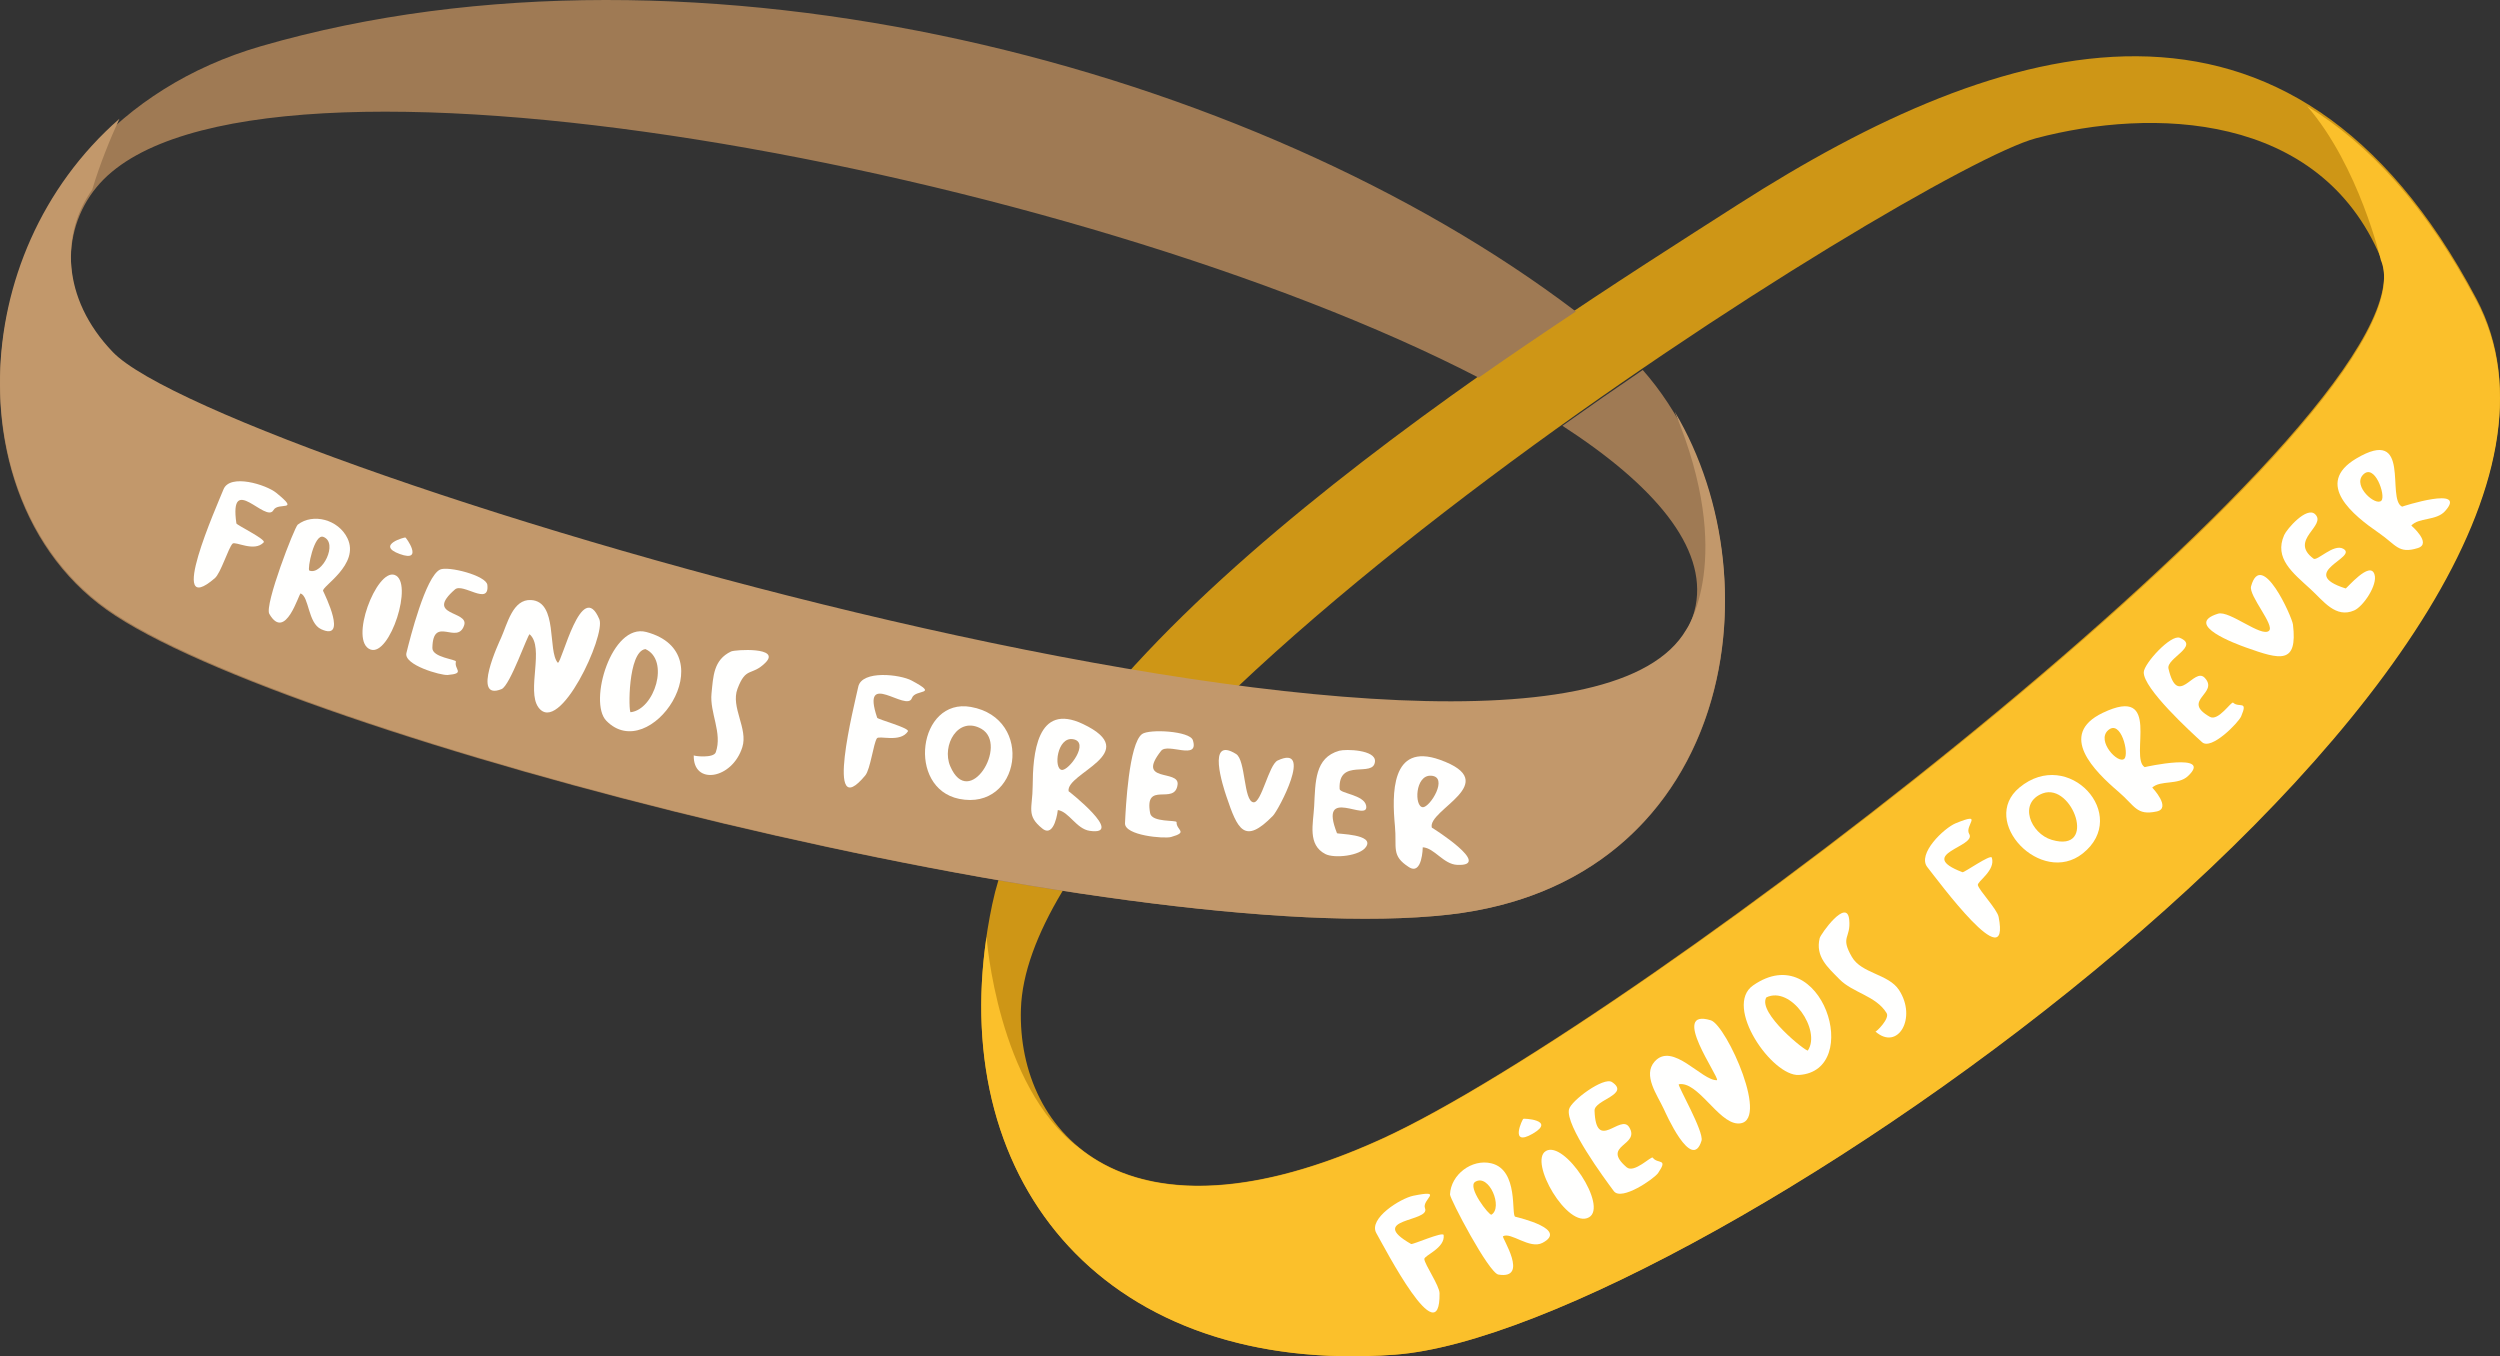 <?xml version="1.0" encoding="UTF-8"?>
<svg width="400px" height="217px" viewBox="0 0 400 217" version="1.1" xmlns="http://www.w3.org/2000/svg" xmlns:xlink="http://www.w3.org/1999/xlink">
    <rect x="0" y="0" width="400" height="217" fill="#333333" stroke="none"/>
    <!-- Generator: Sketch 53.1 (72631) - https://sketchapp.com -->
    <title>shutterstock_1138201901</title>
    <desc>Created with Sketch.</desc>
    <g id="Page-1" stroke="none" stroke-width="1" fill="none" fill-rule="evenodd">
        <g id="Desktop-HD-Copy-2" transform="translate(-117, -5480)">
            <g id="shutterstock_1138201901" transform="translate(117, 5480)">
                <path d="M221.072,182.203 C180.288,200.803 162.718,181.406 163.347,161.447 C164.775,116.063 307.139,27.051 325.732,22.128 C344.325,17.206 371.153,17.894 380.928,41.257 C390.712,64.621 261.857,163.601 221.072,182.203 Z M396.234,47.817 C366.483,-8.399 320.528,5.566 278.125,32.695 C243.47,54.866 167.642,102.487 158.76,144.676 C149.876,186.866 175.135,220.244 223.141,216.748 C271.146,213.253 425.986,104.032 396.234,47.817 L396.234,47.817 Z" id="Fill-4" fill="#CE9616"></path>
                <path d="M369.154,17 C377.474,26.653 380.928,41.59 380.928,41.59 C390.712,64.909 261.854,163.702 221.068,182.268 C197.55,192.973 181.754,191.068 172.712,183.716 L172.711,183.715 C172.681,183.691 172.651,183.668 172.622,183.644 C159.611,173.835 157.855,150.007 157.846,149.891 C151.963,189.563 177.077,220.097 223.137,216.749 C271.143,213.26 425.986,104.246 396.234,48.137 C388.252,33.076 379.099,23.068 369.154,17" id="Fill-5" fill="#FBC02B"></path>
                <path d="M249.986,68.127 C264.715,77.662 273.102,87.573 271.307,96.908 C262.596,142.197 36.097,75.386 18.07,56.74 C9.057,47.417 9.866,36.087 15.996,29.32 C40.457,2.32 172.484,27.286 236.583,60.422 C241.894,56.705 247.118,53.167 252.136,49.84 C200.665,10.731 111.537,-12.799 41.806,7.377 C-4.67,20.824 -11.617,77.224 17.092,97.589 C45.802,117.955 180.214,152.209 231.886,146.331 C280.499,140.802 285.899,85.356 262.84,59.196 C258.603,62.073 254.303,65.057 249.986,68.127" id="Fill-6" fill="#9F7A54"></path>
                <path d="M267.947,65.856 C277.804,89.395 269.798,100.747 269.798,100.747 L269.795,100.746 C248.183,137.89 35.512,74.467 18.067,56.345 C9.706,47.659 9.801,37.241 14.75,30.354 C16.012,26.155 17.652,22.171 19.107,19 C-6.02,40.988 -6.024,80.906 17.089,97.373 C45.8,117.827 180.215,152.232 231.889,146.329 C276.501,141.232 284.716,93.916 267.947,65.856" id="Fill-7" fill="#C2986B"></path>
                <path d="M35.757,78.302 C36.79,75.724 42.601,77.552 44.194,78.847 C48.132,82.044 44.516,80.239 43.752,81.624 C42.552,83.797 36.63,75.444 37.822,83.74 C37.861,84.015 42.627,86.309 42.193,86.777 C40.701,88.389 37.641,86.553 37.211,86.983 C36.539,87.655 35.338,91.682 34.37,92.514 C26.525,99.268 34.691,80.96 35.757,78.302" id="Fill-8" fill="#FFFFFE"></path>
                <path d="M51.739,85.903 C50.254,85.33 49.131,91.153 49.495,91.293 C51.545,92.083 54.172,86.841 51.739,85.903 Z M51.698,94.553 C51.996,95.197 55.655,102.621 51.391,100.676 C49.263,99.706 49.467,95.478 48.109,94.954 C47.836,94.849 45.689,102.727 43.091,98.225 C42.282,96.822 47.125,84.341 47.638,83.943 C50.078,82.051 54.138,83.125 55.586,86.107 C57.637,90.328 51.384,93.875 51.698,94.553 L51.698,94.553 Z" id="Fill-9" fill="#FFFFFE"></path>
                <path d="M63.152,91.992 C66.239,93.111 62.402,105.053 59.285,103.925 C55.783,102.656 60.237,90.935 63.152,91.992 Z M63.966,88.643 C60.014,87.208 64.902,85.887 64.861,86.008 C64.902,85.886 67.917,90.078 63.966,88.643 L63.966,88.643 Z" id="Fill-10" fill="#FFFFFE"></path>
                <path d="M65.026,104.483 C65.603,102.137 68.091,92.254 70.404,91.135 C71.657,90.528 77.817,92.076 77.978,93.592 C78.342,97.03 74.063,93.209 72.797,94.31 C67.857,98.604 75.051,97.675 74.267,100.044 C73.192,103.294 69.272,98.342 69.18,103.677 C69.154,105.208 73.042,105.487 72.946,105.858 C72.617,107.111 74.516,107.746 71.637,107.996 C70.546,108.091 64.558,106.394 65.026,104.483" id="Fill-11" fill="#FFFFFE"></path>
                <path d="M86.134,113.162 C84.228,110.492 87.154,103.605 84.744,101.486 C84.468,101.398 81.62,109.692 80.258,110.251 C75.351,112.265 79.936,102.585 80.167,102.072 C81.18,99.803 82.044,95.829 84.975,96.006 C89.326,96.267 87.569,104.17 89.255,106.049 C89.896,106.08 93.068,92.354 95.897,99.087 C96.959,101.614 89.503,117.826 86.134,113.162" id="Fill-12" fill="#FFFFFE"></path>
                <path d="M100.902,113.953 C104.732,113.533 107.197,105.6 103.262,103.852 C100.426,104.261 100.547,114.019 100.902,113.953 Z M103.407,101.119 C116.21,104.524 103.976,122.531 96.998,115.305 C94.115,112.321 97.854,99.642 103.407,101.119 L103.407,101.119 Z" id="Fill-13" fill="#FFFFFE"></path>
                <path d="M122.445,106.056 C120.227,108.24 119.362,106.57 117.995,110.217 C116.889,113.166 119.715,116.558 118.774,119.548 C117.148,124.718 110.868,125.686 111.002,120.854 C110.998,120.985 114.175,121.355 114.524,120.365 C115.618,117.268 113.523,114.03 113.842,110.952 C114.124,108.231 114.143,105.583 116.969,104.237 C117.596,103.939 125.065,103.474 122.445,106.056" id="Fill-14" fill="#FFFFFE"></path>
                <path d="M137.32,109.886 C137.899,107.175 144.031,107.906 145.862,108.887 C150.371,111.301 146.428,110.196 145.909,111.69 C145.093,114.044 137.675,106.915 140.349,114.841 C140.438,115.105 145.614,116.483 145.261,117.023 C144.055,118.869 140.662,117.635 140.31,118.129 C139.756,118.909 139.267,123.076 138.446,124.067 C131.785,132.099 136.725,112.683 137.32,109.886" id="Fill-15" fill="#FFFFFE"></path>
                <path d="M157.037,116.622 C153.282,114.479 150.631,119.278 152.032,122.58 C155.051,129.695 161.41,119.171 157.037,116.622 Z M155.344,113.11 C165.601,114.942 163.236,129.79 153.478,127.821 C145.03,126.117 146.901,111.602 155.344,113.11 L155.344,113.11 Z" id="Fill-16" fill="#FFFFFE"></path>
                <path d="M171.654,118.266 C169.147,117.89 168.541,122.981 169.877,123.185 C171.014,123.358 174.459,118.688 171.654,118.266 Z M174.365,132.936 C172.21,132.629 171.059,129.879 169.251,129.605 C169.257,129.606 168.75,134.152 166.778,132.571 C164.144,130.457 165.211,129.319 165.228,125.794 C165.253,120.743 165.843,112.294 173.29,115.848 C183.015,120.493 170.491,123.672 170.976,126.596 C170.97,126.56 180.063,133.747 174.365,132.936 L174.365,132.936 Z" id="Fill-17" fill="#FFFFFE"></path>
                <path d="M180.001,131.711 C180.108,129.277 180.624,119.004 182.729,117.45 C183.871,116.607 190.388,116.956 190.855,118.428 C191.916,121.763 186.833,118.802 185.779,120.135 C181.666,125.34 188.728,123.036 188.415,125.535 C187.988,128.962 183.041,124.81 184.023,130.113 C184.304,131.635 188.279,131.164 188.255,131.55 C188.178,132.855 190.218,133.119 187.367,133.921 C186.288,134.224 179.914,133.695 180.001,131.711" id="Fill-18" fill="#FFFFFE"></path>
                <path d="M204.423,121.68 C210.21,118.972 204.569,129.605 203.674,130.521 C199.089,135.218 198.013,132.715 196.219,127.403 C195.731,125.958 192.998,117.655 197.778,120.644 C199.329,121.613 198.953,128.209 200.562,128.37 C201.842,128.498 203.006,122.363 204.423,121.68" id="Fill-19" fill="#FFFFFE"></path>
                <path d="M218.566,135.496 C217.631,136.945 213.499,137.384 212.067,136.652 C209.172,135.171 210.116,131.81 210.265,129.006 C210.473,125.089 210.35,121.238 214.27,120.121 C215.297,119.829 220.125,119.948 219.998,121.821 C219.812,124.544 214.089,121.152 214.34,126.23 C214.377,126.962 218.258,127.159 218.584,128.904 C219.118,131.772 210.827,125.488 213.917,133.312 C213.976,133.463 219.966,133.44 218.566,135.496" id="Fill-20" fill="#FFFFFE"></path>
                <path d="M228.962,124.112 C226.39,123.978 226.274,129.078 227.645,129.152 C228.813,129.214 231.846,124.263 228.962,124.112 Z M233.152,138.379 C230.939,138.28 229.502,135.667 227.641,135.567 C227.641,135.567 227.582,140.119 225.428,138.74 C222.553,136.897 223.52,135.675 223.191,132.178 C222.72,127.161 222.498,118.747 230.381,121.562 C240.689,125.245 228.316,129.571 229.093,132.423 C229.084,132.388 239.005,138.639 233.152,138.379 L233.152,138.379 Z" id="Fill-21" fill="#FFFFFE"></path>
                <path d="M220.213,197.299 C218.888,194.968 224.096,191.727 226.139,191.317 C231.188,190.304 227.429,191.918 228.004,193.327 C228.907,195.538 218.566,194.919 225.777,199.041 C226.015,199.177 230.903,197 230.984,197.607 C231.26,199.697 227.841,200.876 227.892,201.457 C227.975,202.366 230.314,205.698 230.329,206.926 C230.449,216.874 221.579,199.702 220.213,197.299" id="Fill-22" fill="#FFFFFE"></path>
                <path d="M236.041,189.087 C234.68,189.909 238.298,194.548 238.632,194.347 C240.511,193.211 238.271,187.738 236.041,189.087 Z M242.444,194.676 C243.11,194.85 250.934,196.685 246.801,198.856 C244.738,199.938 241.724,197.058 240.479,197.81 C240.229,197.961 244.731,204.743 239.747,203.933 C238.194,203.68 231.972,191.781 232,191.115 C232.132,187.942 235.489,185.379 238.618,186.133 C243.048,187.2 241.743,194.492 242.444,194.676 L242.444,194.676 Z" id="Fill-23" fill="#FFFFFE"></path>
                <path d="M247.349,184.157 C250.347,182.417 257.278,193.006 254.251,194.763 C250.852,196.736 244.518,185.798 247.349,184.157 Z M245.227,181.396 C241.388,183.62 243.663,178.912 243.73,179.021 C243.662,178.912 249.067,179.169 245.227,181.396 L245.227,181.396 Z" id="Fill-24" fill="#FFFFFE"></path>
                <path d="M258.211,190.581 C256.711,188.573 250.435,180.064 251.041,177.494 C251.371,176.099 256.601,172.252 257.915,173.128 C260.895,175.116 255.071,175.972 255.128,177.702 C255.352,184.451 259.276,178.146 260.659,180.335 C262.556,183.336 256.062,183.159 260.261,186.762 C261.466,187.796 264.21,184.905 264.443,185.227 C265.23,186.316 266.968,185.236 265.301,187.678 C264.67,188.603 259.432,192.216 258.211,190.581" id="Fill-25" fill="#FFFFFE"></path>
                <path d="M277.995,179.753 C274.867,179.564 271.638,172.933 268.602,173.484 C268.368,173.646 272.673,181.099 272.241,182.517 C270.686,187.625 266.44,177.939 266.205,177.435 C265.172,175.213 262.801,172.033 264.738,169.851 C267.614,166.611 272.308,172.965 274.721,172.83 C275.139,172.348 267.063,161.219 273.731,163.247 C276.233,164.007 283.484,180.056 277.995,179.753" id="Fill-26" fill="#FFFFFE"></path>
                <path d="M289.263,168.075 C291.401,164.828 286.576,157.682 282.616,159.581 C281.112,162.05 289.087,168.394 289.263,168.075 Z M280.498,157.665 C291.534,149.981 298.196,171.35 287.834,171.995 C283.555,172.262 275.711,160.997 280.498,157.665 L280.498,157.665 Z" id="Fill-27" fill="#FFFFFE"></path>
                <path d="M295.875,147.152 C296.172,150.19 294.377,149.786 296.302,153.108 C297.859,155.795 302.156,155.815 303.844,158.404 C306.763,162.882 303.652,168.197 300.076,165.051 C300.173,165.137 302.397,162.99 301.861,162.103 C300.186,159.334 296.452,158.863 294.318,156.685 C292.43,154.758 290.437,153.075 291.147,150.109 C291.305,149.452 295.525,143.561 295.875,147.152" id="Fill-28" fill="#FFFFFE"></path>
                <path d="M308.381,138.75 C306.694,136.632 311.048,132.483 312.922,131.718 C317.542,129.833 314.262,132.107 315.069,133.423 C316.339,135.499 306.359,136.639 313.999,139.555 C314.252,139.652 318.504,136.623 318.692,137.222 C319.338,139.275 316.302,141.056 316.458,141.626 C316.702,142.527 319.545,145.482 319.783,146.714 C321.716,156.703 310.122,140.936 308.381,138.75" id="Fill-29" fill="#FFFFFE"></path>
                <path d="M326.872,126.927 C322.855,128.409 324.874,133.378 328.297,134.38 C335.674,136.538 331.59,125.234 326.872,126.927 Z M323.102,126.014 C330.98,119.465 340.909,130.462 333.24,136.552 C326.602,141.825 316.617,131.404 323.102,126.014 L323.102,126.014 Z" id="Fill-30" fill="#FFFFFE"></path>
                <path d="M337.266,116.87 C335.421,118.573 338.9,122.312 339.886,121.406 C340.725,120.634 339.333,114.963 337.266,116.87 Z M350.066,124.18 C348.492,125.657 345.693,124.784 344.359,126.012 C344.363,126.009 347.491,129.32 345.066,129.835 C341.824,130.525 341.626,128.966 338.968,126.69 C335.157,123.428 329.126,117.545 336.455,114.048 C346.027,109.478 340.638,121.242 343.153,122.742 C343.123,122.724 354.228,120.278 350.066,124.18 L350.066,124.18 Z" id="Fill-31" fill="#FFFFFE"></path>
                <path d="M352.333,118.752 C350.518,117.11 342.902,110.132 343.001,107.549 C343.054,106.149 347.344,101.46 348.769,102.051 C352,103.392 346.577,105.323 346.957,106.973 C348.44,113.41 351.017,106.611 352.754,108.449 C355.137,110.97 348.877,112.035 353.58,114.696 C354.928,115.46 357.018,112.163 357.301,112.427 C358.26,113.323 359.725,111.955 358.584,114.617 C358.152,115.626 353.811,120.09 352.333,118.752" id="Fill-32" fill="#FFFFFE"></path>
                <path d="M360.168,93.821 C361.827,87.757 366.718,98.674 366.875,99.923 C367.639,106.323 364.876,105.57 359.355,103.598 C357.852,103.062 349.263,99.926 354.889,98.189 C356.713,97.626 361.836,102.038 363.042,100.925 C364.001,100.04 359.78,95.319 360.168,93.821" id="Fill-33" fill="#FFFFFE"></path>
                <path d="M379.927,91.94 C380.439,93.568 378.141,97.026 376.668,97.67 C373.694,98.97 371.735,96.138 369.689,94.264 C366.837,91.65 363.82,89.332 365.467,85.611 C365.892,84.638 369.056,80.994 370.409,82.266 C372.368,84.115 366.135,86.397 370.166,89.386 C370.747,89.817 373.373,86.95 374.908,87.795 C377.439,89.181 367.366,91.628 375.298,94.152 C375.454,94.201 379.251,89.574 379.927,91.94" id="Fill-34" fill="#FFFFFE"></path>
                <path d="M378.052,75.995 C376.411,77.806 380.146,81.063 381.028,80.097 C381.769,79.276 379.902,73.964 378.052,75.995 Z M391.211,81.778 C389.815,83.347 386.996,82.78 385.81,84.089 C385.81,84.089 389.169,86.964 386.848,87.692 C383.741,88.665 383.41,87.192 380.6,85.26 C376.577,82.488 370.172,77.421 377.005,73.363 C385.949,68.058 381.743,79.864 384.335,81.065 C384.3,81.05 394.928,77.628 391.211,81.778 L391.211,81.778 Z" id="Fill-35" fill="#FFFFFE"></path>
            </g>
        </g>
    </g>
</svg>